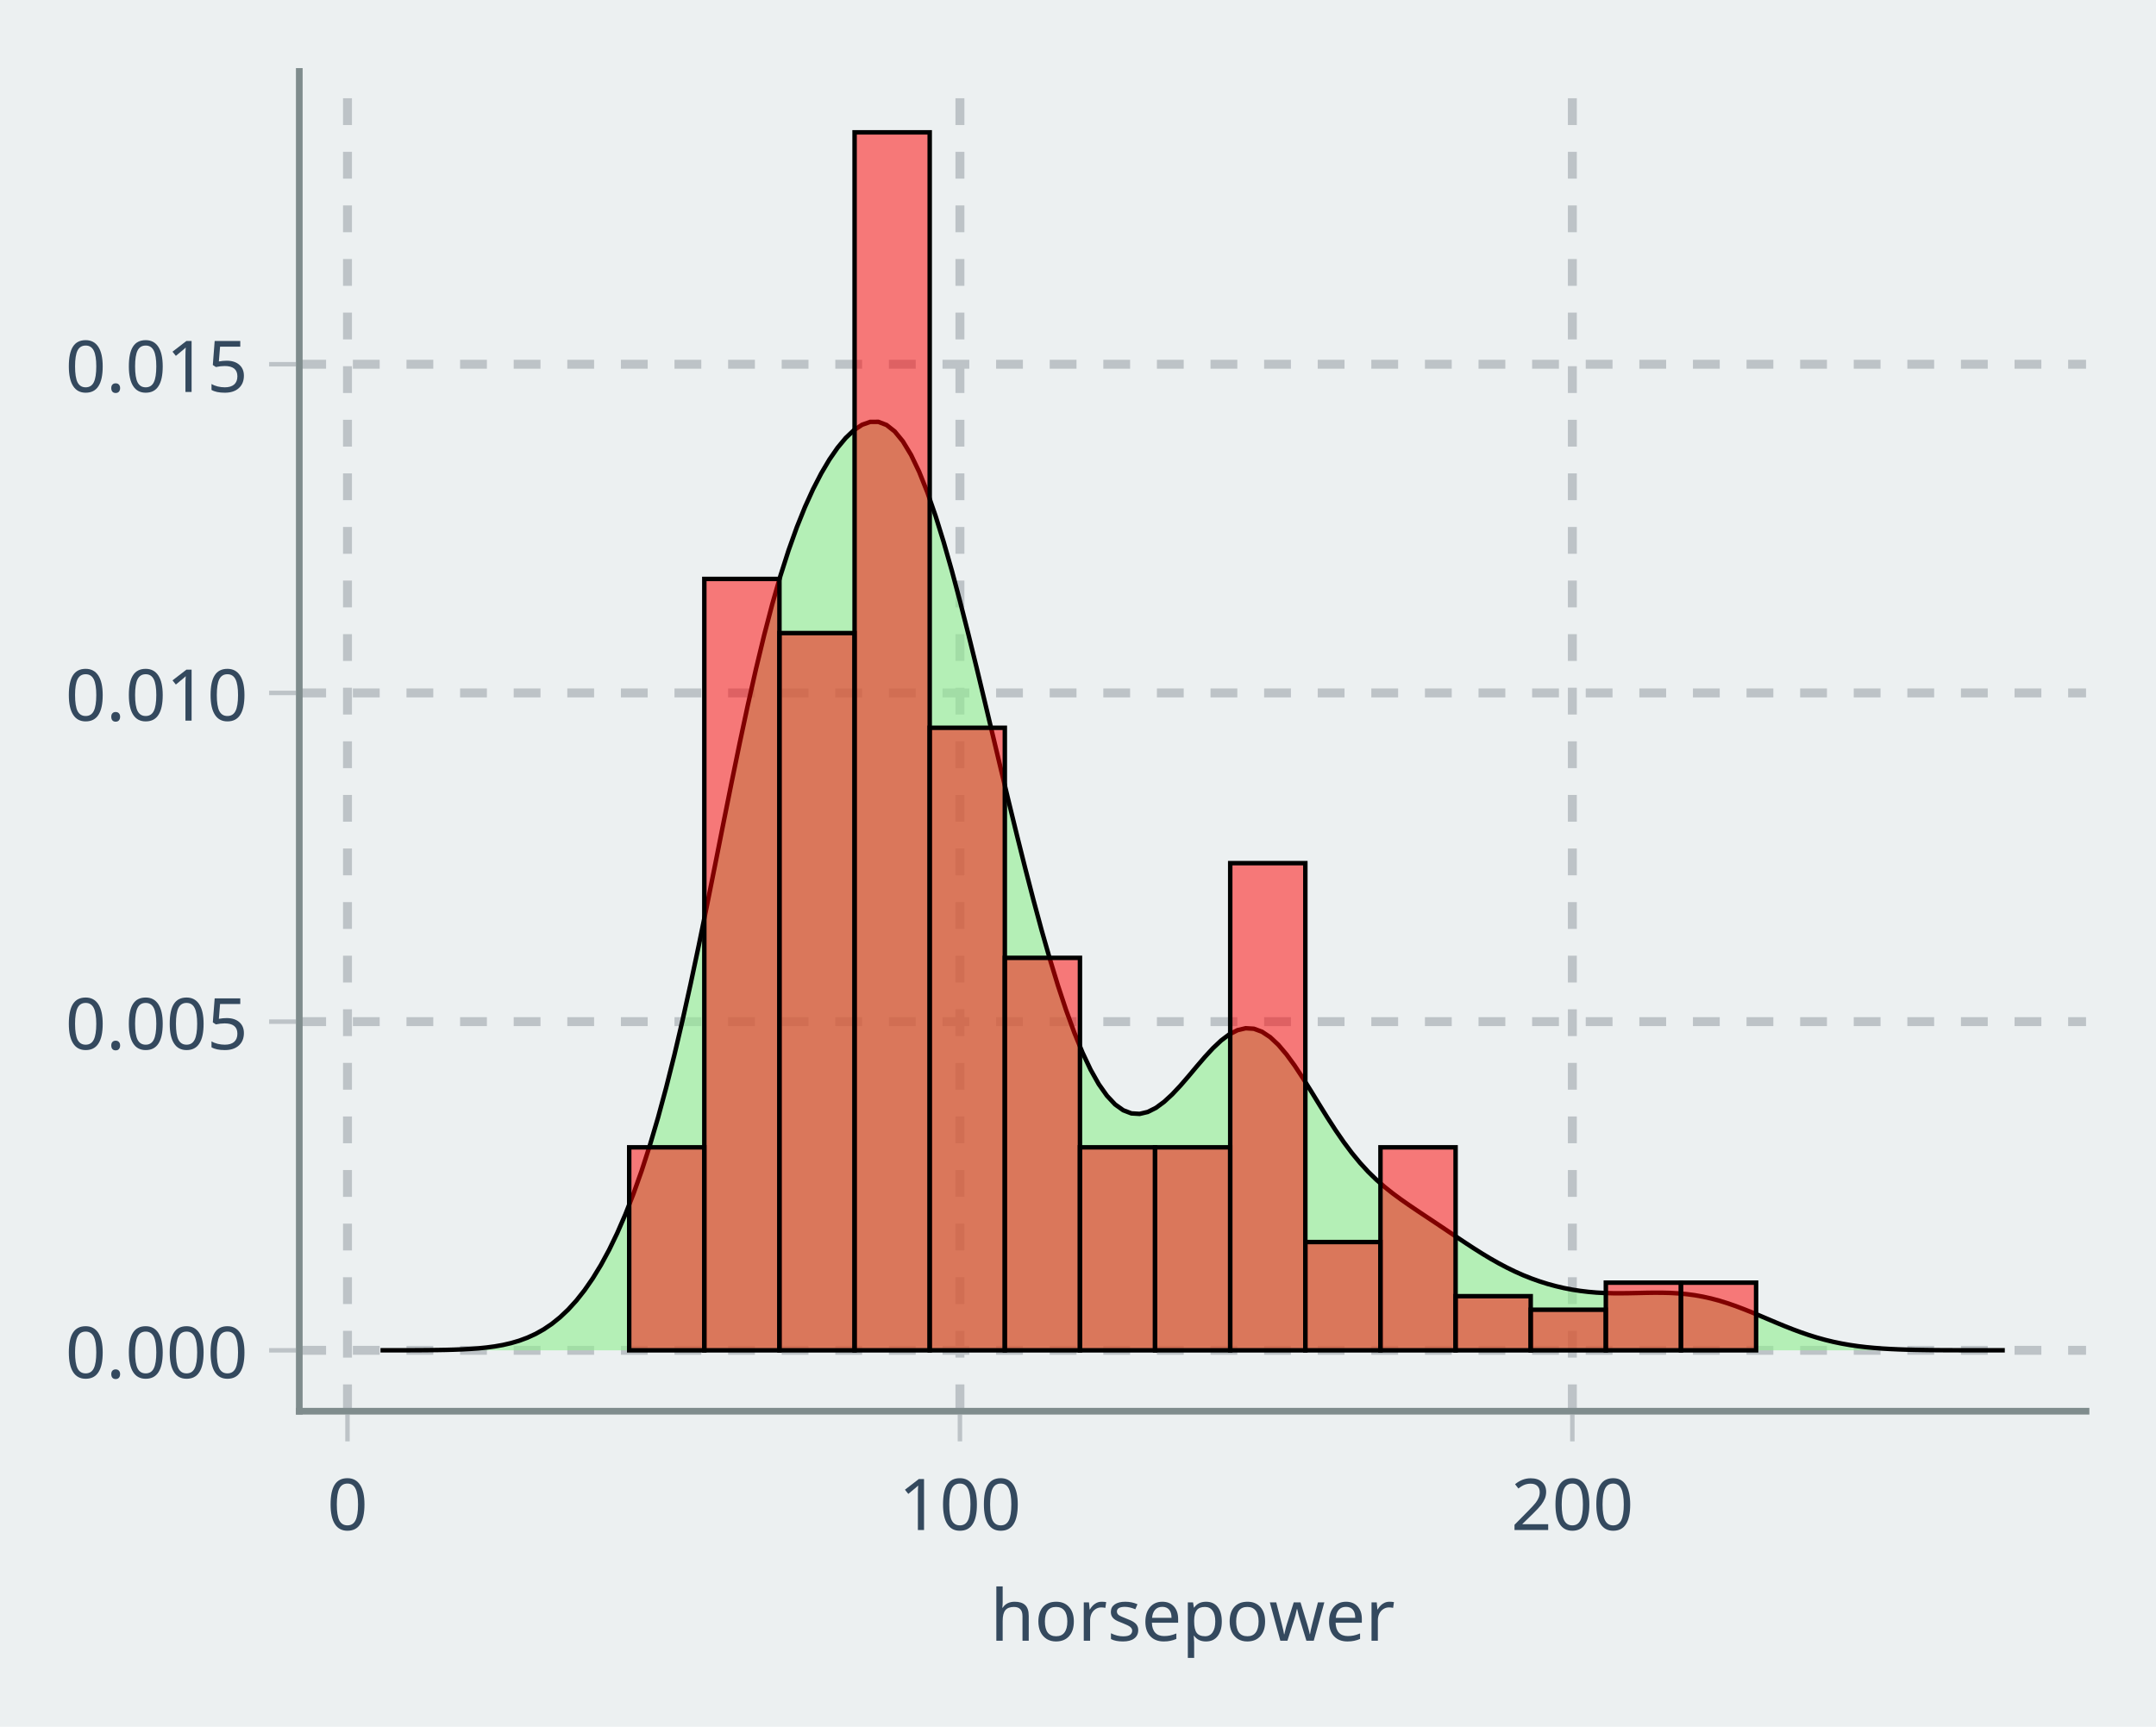 <?xml version="1.0" encoding="UTF-8"?>
<svg xmlns="http://www.w3.org/2000/svg" xmlns:xlink="http://www.w3.org/1999/xlink" width="362pt" height="290pt" viewBox="0 0 362 290" version="1.1">
<defs>
<g>
<symbol overflow="visible" id="glyph0-0-K0avzBKJ">
<path style="stroke:none;" d="M 1.125 -8.562 L 6.062 -8.562 L 6.062 0 L 1.125 0 Z M 1.734 -0.609 L 5.453 -0.609 L 5.453 -7.953 L 1.734 -7.953 Z M 1.734 -0.609 "/>
</symbol>
<symbol overflow="visible" id="glyph0-1-K0avzBKJ">
<path style="stroke:none;" d="M 5.406 0 L 5.406 -4.109 C 5.406 -4.641 5.285 -5.031 5.047 -5.281 C 4.816 -5.539 4.457 -5.672 3.969 -5.672 C 3.312 -5.672 2.832 -5.488 2.531 -5.125 C 2.227 -4.758 2.078 -4.16 2.078 -3.328 L 2.078 0 L 1.016 0 L 1.016 -9.125 L 2.078 -9.125 L 2.078 -6.453 C 2.078 -6.098 2.055 -5.797 2.016 -5.547 L 2.094 -5.547 C 2.281 -5.859 2.547 -6.102 2.891 -6.281 C 3.242 -6.457 3.645 -6.547 4.094 -6.547 C 4.875 -6.547 5.461 -6.359 5.859 -5.984 C 6.254 -5.609 6.453 -5.008 6.453 -4.188 L 6.453 0 Z M 5.406 0 "/>
</symbol>
<symbol overflow="visible" id="glyph0-2-K0avzBKJ">
<path style="stroke:none;" d="M 4.016 -6.547 C 4.305 -6.547 4.562 -6.523 4.781 -6.484 L 4.641 -5.516 C 4.41 -5.566 4.18 -5.594 3.953 -5.594 C 3.609 -5.594 3.289 -5.5 3 -5.312 C 2.707 -5.125 2.477 -4.863 2.312 -4.531 C 2.156 -4.195 2.078 -3.832 2.078 -3.438 L 2.078 0 L 1.016 0 L 1.016 -6.438 L 1.891 -6.438 L 2 -5.25 L 2.047 -5.25 C 2.297 -5.676 2.586 -6 2.922 -6.219 C 3.254 -6.438 3.617 -6.547 4.016 -6.547 Z M 4.016 -6.547 "/>
</symbol>
<symbol overflow="visible" id="glyph0-3-K0avzBKJ">
<path style="stroke:none;" d="M 5.203 -1.781 C 5.203 -1.176 4.977 -0.707 4.531 -0.375 C 4.082 -0.039 3.453 0.125 2.641 0.125 C 1.797 0.125 1.125 -0.008 0.625 -0.281 L 0.625 -1.25 C 1.332 -0.906 2.016 -0.734 2.672 -0.734 C 3.203 -0.734 3.586 -0.816 3.828 -0.984 C 4.066 -1.16 4.188 -1.395 4.188 -1.688 C 4.188 -1.938 4.07 -2.148 3.844 -2.328 C 3.613 -2.504 3.203 -2.707 2.609 -2.938 C 1.992 -3.164 1.562 -3.363 1.312 -3.531 C 1.07 -3.695 0.895 -3.883 0.781 -4.094 C 0.664 -4.301 0.609 -4.551 0.609 -4.844 C 0.609 -5.375 0.82 -5.789 1.25 -6.094 C 1.688 -6.395 2.281 -6.547 3.031 -6.547 C 3.758 -6.547 4.441 -6.406 5.078 -6.125 L 4.719 -5.281 C 4.062 -5.551 3.473 -5.688 2.953 -5.688 C 2.516 -5.688 2.18 -5.617 1.953 -5.484 C 1.734 -5.348 1.625 -5.156 1.625 -4.906 C 1.625 -4.676 1.719 -4.484 1.906 -4.328 C 2.102 -4.172 2.562 -3.957 3.281 -3.688 C 3.812 -3.488 4.203 -3.301 4.453 -3.125 C 4.711 -2.957 4.898 -2.766 5.016 -2.547 C 5.141 -2.336 5.203 -2.082 5.203 -1.781 Z M 5.203 -1.781 "/>
</symbol>
<symbol overflow="visible" id="glyph0-4-K0avzBKJ">
<path style="stroke:none;" d="M 4.062 0.125 C 3.195 0.125 2.535 -0.188 2.078 -0.812 L 2 -0.812 L 2.031 -0.578 C 2.062 -0.273 2.078 -0.004 2.078 0.234 L 2.078 2.891 L 1.016 2.891 L 1.016 -6.438 L 1.891 -6.438 L 2.031 -5.562 L 2.078 -5.562 C 2.328 -5.906 2.613 -6.156 2.938 -6.312 C 3.27 -6.469 3.648 -6.547 4.078 -6.547 C 4.91 -6.547 5.555 -6.254 6.016 -5.672 C 6.484 -5.098 6.719 -4.285 6.719 -3.234 C 6.719 -2.18 6.484 -1.359 6.016 -0.766 C 5.555 -0.172 4.906 0.125 4.062 0.125 Z M 3.891 -5.672 C 3.254 -5.672 2.797 -5.488 2.516 -5.125 C 2.234 -4.77 2.086 -4.207 2.078 -3.438 L 2.078 -3.234 C 2.078 -2.359 2.219 -1.723 2.5 -1.328 C 2.789 -0.941 3.266 -0.75 3.922 -0.75 C 4.453 -0.75 4.867 -0.969 5.172 -1.406 C 5.473 -1.844 5.625 -2.453 5.625 -3.234 C 5.625 -4.023 5.473 -4.629 5.172 -5.047 C 4.867 -5.461 4.441 -5.672 3.891 -5.672 Z M 3.891 -5.672 "/>
</symbol>
<symbol overflow="visible" id="glyph0-5-K0avzBKJ">
<path style="stroke:none;" d="M 6.609 -3.234 C 6.609 -2.18 6.344 -1.359 5.812 -0.766 C 5.281 -0.172 4.547 0.125 3.609 0.125 C 3.023 0.125 2.508 -0.008 2.062 -0.281 C 1.613 -0.562 1.266 -0.953 1.016 -1.453 C 0.773 -1.961 0.656 -2.555 0.656 -3.234 C 0.656 -4.273 0.914 -5.086 1.438 -5.672 C 1.969 -6.254 2.707 -6.547 3.656 -6.547 C 4.562 -6.547 5.281 -6.25 5.812 -5.656 C 6.344 -5.062 6.609 -4.254 6.609 -3.234 Z M 1.75 -3.234 C 1.75 -2.422 1.906 -1.801 2.219 -1.375 C 2.539 -0.957 3.016 -0.75 3.641 -0.75 C 4.254 -0.75 4.719 -0.957 5.031 -1.375 C 5.352 -1.801 5.516 -2.422 5.516 -3.234 C 5.516 -4.035 5.352 -4.641 5.031 -5.047 C 4.707 -5.461 4.238 -5.672 3.625 -5.672 C 2.375 -5.672 1.75 -4.859 1.75 -3.234 Z M 1.75 -3.234 "/>
</symbol>
<symbol overflow="visible" id="glyph0-6-K0avzBKJ">
<path style="stroke:none;" d="M 6.281 0 L 5.172 -3.625 C 5.066 -3.926 4.922 -4.492 4.734 -5.328 L 4.688 -5.328 C 4.52 -4.566 4.375 -3.992 4.25 -3.609 L 3.094 0 L 1.906 0 L 0.141 -6.438 L 1.219 -6.438 C 1.625 -4.852 1.93 -3.648 2.141 -2.828 C 2.359 -2.004 2.488 -1.422 2.531 -1.078 L 2.578 -1.078 L 2.656 -1.438 C 2.781 -2 2.898 -2.457 3.016 -2.812 L 4.156 -6.438 L 5.297 -6.438 L 6.406 -2.812 C 6.445 -2.676 6.488 -2.531 6.531 -2.375 C 6.582 -2.219 6.625 -2.062 6.656 -1.906 C 6.695 -1.758 6.734 -1.613 6.766 -1.469 C 6.797 -1.332 6.82 -1.207 6.844 -1.094 L 6.891 -1.094 C 6.922 -1.383 7.062 -2.02 7.312 -3 L 8.219 -6.438 L 9.297 -6.438 L 7.516 0 Z M 6.281 0 "/>
</symbol>
<symbol overflow="visible" id="glyph0-7-K0avzBKJ">
<path style="stroke:none;" d="M 3.75 0.125 C 2.789 0.125 2.035 -0.164 1.484 -0.75 C 0.93 -1.344 0.656 -2.148 0.656 -3.172 C 0.656 -4.203 0.91 -5.02 1.422 -5.625 C 1.941 -6.238 2.633 -6.547 3.5 -6.547 C 4.312 -6.547 4.957 -6.285 5.438 -5.766 C 5.914 -5.242 6.156 -4.539 6.156 -3.656 L 6.156 -3.016 L 1.75 -3.016 C 1.77 -2.285 1.957 -1.727 2.312 -1.344 C 2.664 -0.969 3.16 -0.781 3.797 -0.781 C 4.141 -0.781 4.469 -0.812 4.781 -0.875 C 5.094 -0.938 5.453 -1.051 5.859 -1.219 L 5.859 -0.297 C 5.504 -0.148 5.172 -0.047 4.859 0.016 C 4.547 0.086 4.176 0.125 3.75 0.125 Z M 3.5 -5.688 C 2.988 -5.688 2.586 -5.523 2.297 -5.203 C 2.004 -4.879 1.832 -4.426 1.781 -3.844 L 5.047 -3.844 C 5.047 -4.445 4.91 -4.906 4.641 -5.219 C 4.367 -5.531 3.988 -5.688 3.5 -5.688 Z M 3.5 -5.688 "/>
</symbol>
<symbol overflow="visible" id="glyph0-8-K0avzBKJ">
<path style="stroke:none;" d="M 6.281 -4.297 C 6.281 -2.805 6.039 -1.695 5.562 -0.969 C 5.094 -0.238 4.379 0.125 3.422 0.125 C 2.492 0.125 1.789 -0.25 1.312 -1 C 0.832 -1.75 0.594 -2.848 0.594 -4.297 C 0.594 -5.785 0.82 -6.891 1.281 -7.609 C 1.738 -8.336 2.453 -8.703 3.422 -8.703 C 4.348 -8.703 5.055 -8.328 5.547 -7.578 C 6.035 -6.828 6.281 -5.734 6.281 -4.297 Z M 1.641 -4.297 C 1.641 -3.055 1.781 -2.16 2.062 -1.609 C 2.352 -1.055 2.805 -0.781 3.422 -0.781 C 4.047 -0.781 4.5 -1.062 4.781 -1.625 C 5.062 -2.188 5.203 -3.078 5.203 -4.297 C 5.203 -5.492 5.062 -6.375 4.781 -6.938 C 4.5 -7.508 4.047 -7.797 3.422 -7.797 C 2.797 -7.797 2.344 -7.52 2.062 -6.969 C 1.781 -6.414 1.641 -5.523 1.641 -4.297 Z M 1.641 -4.297 "/>
</symbol>
<symbol overflow="visible" id="glyph0-9-K0avzBKJ">
<path style="stroke:none;" d="M 4.266 0 L 3.234 0 L 3.234 -5.984 C 3.234 -6.516 3.25 -7.008 3.281 -7.469 C 3.164 -7.352 3.047 -7.242 2.922 -7.141 C 2.523 -6.805 2.094 -6.445 1.625 -6.062 L 1.062 -6.766 L 3.391 -8.562 L 4.266 -8.562 Z M 4.266 0 "/>
</symbol>
<symbol overflow="visible" id="glyph0-1-K0avzBKJ0">
<path style="stroke:none;" d="M 6.234 0 L 0.578 0 L 0.578 -0.875 L 2.812 -3.141 C 3.488 -3.828 3.938 -4.316 4.156 -4.609 C 4.375 -4.898 4.535 -5.18 4.641 -5.453 C 4.754 -5.734 4.812 -6.031 4.812 -6.344 C 4.812 -6.801 4.676 -7.156 4.406 -7.406 C 4.133 -7.656 3.766 -7.781 3.297 -7.781 C 2.941 -7.781 2.609 -7.723 2.297 -7.609 C 1.984 -7.492 1.629 -7.281 1.234 -6.969 L 0.672 -7.688 C 1.473 -8.352 2.348 -8.688 3.297 -8.688 C 4.098 -8.688 4.727 -8.484 5.188 -8.078 C 5.656 -7.672 5.891 -7.113 5.891 -6.406 C 5.891 -6.031 5.82 -5.664 5.688 -5.312 C 5.551 -4.969 5.348 -4.613 5.078 -4.25 C 4.805 -3.895 4.348 -3.398 3.703 -2.766 L 1.906 -1.016 L 1.906 -0.969 L 6.234 -0.969 Z M 6.234 0 "/>
</symbol>
<symbol overflow="visible" id="glyph0-1-K0avzBKJ1">
<path style="stroke:none;" d="M 0.859 -0.656 C 0.859 -0.906 0.922 -1.098 1.047 -1.234 C 1.18 -1.379 1.363 -1.453 1.594 -1.453 C 1.832 -1.453 2.016 -1.379 2.141 -1.234 C 2.273 -1.098 2.344 -0.906 2.344 -0.656 C 2.344 -0.395 2.273 -0.191 2.141 -0.047 C 2.016 0.098 1.832 0.172 1.594 0.172 C 1.363 0.172 1.18 0.098 1.047 -0.047 C 0.922 -0.191 0.859 -0.395 0.859 -0.656 Z M 0.859 -0.656 "/>
</symbol>
<symbol overflow="visible" id="glyph1-0-K0avzBKJ">
<path style="stroke:none;" d="M 1.125 -8.562 L 6.062 -8.562 L 6.062 0 L 1.125 0 Z M 1.734 -0.609 L 5.453 -0.609 L 5.453 -7.953 L 1.734 -7.953 Z M 1.734 -0.609 "/>
</symbol>
<symbol overflow="visible" id="glyph1-1-K0avzBKJ">
<path style="stroke:none;" d="M 6.609 -3.234 C 6.609 -2.18 6.344 -1.359 5.812 -0.766 C 5.281 -0.172 4.547 0.125 3.609 0.125 C 3.023 0.125 2.508 -0.008 2.062 -0.281 C 1.613 -0.562 1.266 -0.953 1.016 -1.453 C 0.773 -1.961 0.656 -2.555 0.656 -3.234 C 0.656 -4.273 0.914 -5.086 1.438 -5.672 C 1.969 -6.254 2.707 -6.547 3.656 -6.547 C 4.562 -6.547 5.281 -6.25 5.812 -5.656 C 6.344 -5.062 6.609 -4.254 6.609 -3.234 Z M 1.75 -3.234 C 1.75 -2.422 1.906 -1.801 2.219 -1.375 C 2.539 -0.957 3.016 -0.75 3.641 -0.75 C 4.254 -0.75 4.719 -0.957 5.031 -1.375 C 5.352 -1.801 5.516 -2.422 5.516 -3.234 C 5.516 -4.035 5.352 -4.641 5.031 -5.047 C 4.707 -5.461 4.238 -5.672 3.625 -5.672 C 2.375 -5.672 1.75 -4.859 1.75 -3.234 Z M 1.75 -3.234 "/>
</symbol>
<symbol overflow="visible" id="glyph2-0-K0avzBKJ">
<path style="stroke:none;" d="M 1.125 -8.562 L 6.062 -8.562 L 6.062 0 L 1.125 0 Z M 1.734 -0.609 L 5.453 -0.609 L 5.453 -7.953 L 1.734 -7.953 Z M 1.734 -0.609 "/>
</symbol>
<symbol overflow="visible" id="glyph2-1-K0avzBKJ">
<path style="stroke:none;" d="M 3.75 0.125 C 2.789 0.125 2.035 -0.164 1.484 -0.75 C 0.93 -1.344 0.656 -2.148 0.656 -3.172 C 0.656 -4.203 0.91 -5.02 1.422 -5.625 C 1.941 -6.238 2.633 -6.547 3.5 -6.547 C 4.312 -6.547 4.957 -6.285 5.438 -5.766 C 5.914 -5.242 6.156 -4.539 6.156 -3.656 L 6.156 -3.016 L 1.75 -3.016 C 1.77 -2.285 1.957 -1.727 2.312 -1.344 C 2.664 -0.969 3.16 -0.781 3.797 -0.781 C 4.141 -0.781 4.469 -0.812 4.781 -0.875 C 5.094 -0.938 5.453 -1.051 5.859 -1.219 L 5.859 -0.297 C 5.504 -0.148 5.172 -0.047 4.859 0.016 C 4.547 0.086 4.176 0.125 3.75 0.125 Z M 3.5 -5.688 C 2.988 -5.688 2.586 -5.523 2.297 -5.203 C 2.004 -4.879 1.832 -4.426 1.781 -3.844 L 5.047 -3.844 C 5.047 -4.445 4.91 -4.906 4.641 -5.219 C 4.367 -5.531 3.988 -5.688 3.5 -5.688 Z M 3.5 -5.688 "/>
</symbol>
<symbol overflow="visible" id="glyph3-0-K0avzBKJ">
<path style="stroke:none;" d="M 1.125 -8.562 L 6.062 -8.562 L 6.062 0 L 1.125 0 Z M 1.734 -0.609 L 5.453 -0.609 L 5.453 -7.953 L 1.734 -7.953 Z M 1.734 -0.609 "/>
</symbol>
<symbol overflow="visible" id="glyph3-1-K0avzBKJ">
<path style="stroke:none;" d="M 6.281 -4.297 C 6.281 -2.805 6.039 -1.695 5.562 -0.969 C 5.094 -0.238 4.379 0.125 3.422 0.125 C 2.492 0.125 1.789 -0.25 1.312 -1 C 0.832 -1.75 0.594 -2.848 0.594 -4.297 C 0.594 -5.785 0.82 -6.891 1.281 -7.609 C 1.738 -8.336 2.453 -8.703 3.422 -8.703 C 4.348 -8.703 5.055 -8.328 5.547 -7.578 C 6.035 -6.828 6.281 -5.734 6.281 -4.297 Z M 1.641 -4.297 C 1.641 -3.055 1.781 -2.16 2.062 -1.609 C 2.352 -1.055 2.805 -0.781 3.422 -0.781 C 4.047 -0.781 4.5 -1.062 4.781 -1.625 C 5.062 -2.188 5.203 -3.078 5.203 -4.297 C 5.203 -5.492 5.062 -6.375 4.781 -6.938 C 4.5 -7.508 4.047 -7.797 3.422 -7.797 C 2.797 -7.797 2.344 -7.52 2.062 -6.969 C 1.781 -6.414 1.641 -5.523 1.641 -4.297 Z M 1.641 -4.297 "/>
</symbol>
<symbol overflow="visible" id="glyph4-0-K0avzBKJ">
<path style="stroke:none;" d="M 1.125 -8.562 L 6.062 -8.562 L 6.062 0 L 1.125 0 Z M 1.734 -0.609 L 5.453 -0.609 L 5.453 -7.953 L 1.734 -7.953 Z M 1.734 -0.609 "/>
</symbol>
<symbol overflow="visible" id="glyph4-1-K0avzBKJ">
<path style="stroke:none;" d="M 6.281 -4.297 C 6.281 -2.805 6.039 -1.695 5.562 -0.969 C 5.094 -0.238 4.379 0.125 3.422 0.125 C 2.492 0.125 1.789 -0.25 1.312 -1 C 0.832 -1.75 0.594 -2.848 0.594 -4.297 C 0.594 -5.785 0.82 -6.891 1.281 -7.609 C 1.738 -8.336 2.453 -8.703 3.422 -8.703 C 4.348 -8.703 5.055 -8.328 5.547 -7.578 C 6.035 -6.828 6.281 -5.734 6.281 -4.297 Z M 1.641 -4.297 C 1.641 -3.055 1.781 -2.16 2.062 -1.609 C 2.352 -1.055 2.805 -0.781 3.422 -0.781 C 4.047 -0.781 4.5 -1.062 4.781 -1.625 C 5.062 -2.188 5.203 -3.078 5.203 -4.297 C 5.203 -5.492 5.062 -6.375 4.781 -6.938 C 4.5 -7.508 4.047 -7.797 3.422 -7.797 C 2.797 -7.797 2.344 -7.52 2.062 -6.969 C 1.781 -6.414 1.641 -5.523 1.641 -4.297 Z M 1.641 -4.297 "/>
</symbol>
<symbol overflow="visible" id="glyph4-2-K0avzBKJ">
<path style="stroke:none;" d="M 0.859 -0.656 C 0.859 -0.906 0.922 -1.098 1.047 -1.234 C 1.18 -1.379 1.363 -1.453 1.594 -1.453 C 1.832 -1.453 2.016 -1.379 2.141 -1.234 C 2.273 -1.098 2.344 -0.906 2.344 -0.656 C 2.344 -0.395 2.273 -0.191 2.141 -0.047 C 2.016 0.098 1.832 0.172 1.594 0.172 C 1.363 0.172 1.18 0.098 1.047 -0.047 C 0.922 -0.191 0.859 -0.395 0.859 -0.656 Z M 0.859 -0.656 "/>
</symbol>
<symbol overflow="visible" id="glyph4-3-K0avzBKJ">
<path style="stroke:none;" d="M 3.297 -5.25 C 4.191 -5.25 4.895 -5.023 5.406 -4.578 C 5.926 -4.129 6.188 -3.516 6.188 -2.734 C 6.188 -1.848 5.898 -1.148 5.328 -0.641 C 4.766 -0.129 3.984 0.125 2.984 0.125 C 2.023 0.125 1.281 -0.031 0.75 -0.344 L 0.75 -1.344 C 1.039 -1.164 1.391 -1.023 1.797 -0.922 C 2.203 -0.828 2.598 -0.781 2.984 -0.781 C 3.66 -0.781 4.18 -0.938 4.547 -1.25 C 4.91 -1.57 5.094 -2.031 5.094 -2.625 C 5.094 -3.781 4.379 -4.359 2.953 -4.359 C 2.492 -4.359 2.004 -4.301 1.484 -4.188 L 0.969 -4.531 L 1.281 -8.562 L 5.578 -8.562 L 5.578 -7.609 L 2.188 -7.609 L 1.984 -5.125 C 2.43 -5.207 2.867 -5.25 3.297 -5.25 Z M 3.297 -5.25 "/>
</symbol>
<symbol overflow="visible" id="glyph5-0-K0avzBKJ">
<path style="stroke:none;" d="M 1.125 -8.562 L 6.062 -8.562 L 6.062 0 L 1.125 0 Z M 1.734 -0.609 L 5.453 -0.609 L 5.453 -7.953 L 1.734 -7.953 Z M 1.734 -0.609 "/>
</symbol>
<symbol overflow="visible" id="glyph5-1-K0avzBKJ">
<path style="stroke:none;" d="M 6.281 -4.297 C 6.281 -2.805 6.039 -1.695 5.562 -0.969 C 5.094 -0.238 4.379 0.125 3.422 0.125 C 2.492 0.125 1.789 -0.25 1.312 -1 C 0.832 -1.75 0.594 -2.848 0.594 -4.297 C 0.594 -5.785 0.82 -6.891 1.281 -7.609 C 1.738 -8.336 2.453 -8.703 3.422 -8.703 C 4.348 -8.703 5.055 -8.328 5.547 -7.578 C 6.035 -6.828 6.281 -5.734 6.281 -4.297 Z M 1.641 -4.297 C 1.641 -3.055 1.781 -2.16 2.062 -1.609 C 2.352 -1.055 2.805 -0.781 3.422 -0.781 C 4.047 -0.781 4.5 -1.062 4.781 -1.625 C 5.062 -2.188 5.203 -3.078 5.203 -4.297 C 5.203 -5.492 5.062 -6.375 4.781 -6.938 C 4.5 -7.508 4.047 -7.797 3.422 -7.797 C 2.797 -7.797 2.344 -7.52 2.062 -6.969 C 1.781 -6.414 1.641 -5.523 1.641 -4.297 Z M 1.641 -4.297 "/>
</symbol>
<symbol overflow="visible" id="glyph6-0-K0avzBKJ">
<path style="stroke:none;" d="M 1.125 -8.562 L 6.062 -8.562 L 6.062 0 L 1.125 0 Z M 1.734 -0.609 L 5.453 -0.609 L 5.453 -7.953 L 1.734 -7.953 Z M 1.734 -0.609 "/>
</symbol>
<symbol overflow="visible" id="glyph6-1-K0avzBKJ">
<path style="stroke:none;" d="M 6.281 -4.297 C 6.281 -2.805 6.039 -1.695 5.562 -0.969 C 5.094 -0.238 4.379 0.125 3.422 0.125 C 2.492 0.125 1.789 -0.25 1.312 -1 C 0.832 -1.75 0.594 -2.848 0.594 -4.297 C 0.594 -5.785 0.82 -6.891 1.281 -7.609 C 1.738 -8.336 2.453 -8.703 3.422 -8.703 C 4.348 -8.703 5.055 -8.328 5.547 -7.578 C 6.035 -6.828 6.281 -5.734 6.281 -4.297 Z M 1.641 -4.297 C 1.641 -3.055 1.781 -2.16 2.062 -1.609 C 2.352 -1.055 2.805 -0.781 3.422 -0.781 C 4.047 -0.781 4.5 -1.062 4.781 -1.625 C 5.062 -2.188 5.203 -3.078 5.203 -4.297 C 5.203 -5.492 5.062 -6.375 4.781 -6.938 C 4.5 -7.508 4.047 -7.797 3.422 -7.797 C 2.797 -7.797 2.344 -7.52 2.062 -6.969 C 1.781 -6.414 1.641 -5.523 1.641 -4.297 Z M 1.641 -4.297 "/>
</symbol>
<symbol overflow="visible" id="glyph6-2-K0avzBKJ">
<path style="stroke:none;" d="M 0.859 -0.656 C 0.859 -0.906 0.922 -1.098 1.047 -1.234 C 1.18 -1.379 1.363 -1.453 1.594 -1.453 C 1.832 -1.453 2.016 -1.379 2.141 -1.234 C 2.273 -1.098 2.344 -0.906 2.344 -0.656 C 2.344 -0.395 2.273 -0.191 2.141 -0.047 C 2.016 0.098 1.832 0.172 1.594 0.172 C 1.363 0.172 1.18 0.098 1.047 -0.047 C 0.922 -0.191 0.859 -0.395 0.859 -0.656 Z M 0.859 -0.656 "/>
</symbol>
<symbol overflow="visible" id="glyph6-3-K0avzBKJ">
<path style="stroke:none;" d="M 4.266 0 L 3.234 0 L 3.234 -5.984 C 3.234 -6.516 3.25 -7.008 3.281 -7.469 C 3.164 -7.352 3.047 -7.242 2.922 -7.141 C 2.523 -6.805 2.094 -6.445 1.625 -6.062 L 1.062 -6.766 L 3.391 -8.562 L 4.266 -8.562 Z M 4.266 0 "/>
</symbol>
<symbol overflow="visible" id="glyph7-0-K0avzBKJ">
<path style="stroke:none;" d="M 1.125 -8.562 L 6.062 -8.562 L 6.062 0 L 1.125 0 Z M 1.734 -0.609 L 5.453 -0.609 L 5.453 -7.953 L 1.734 -7.953 Z M 1.734 -0.609 "/>
</symbol>
<symbol overflow="visible" id="glyph7-1-K0avzBKJ">
<path style="stroke:none;" d="M 6.281 -4.297 C 6.281 -2.805 6.039 -1.695 5.562 -0.969 C 5.094 -0.238 4.379 0.125 3.422 0.125 C 2.492 0.125 1.789 -0.25 1.312 -1 C 0.832 -1.75 0.594 -2.848 0.594 -4.297 C 0.594 -5.785 0.82 -6.891 1.281 -7.609 C 1.738 -8.336 2.453 -8.703 3.422 -8.703 C 4.348 -8.703 5.055 -8.328 5.547 -7.578 C 6.035 -6.828 6.281 -5.734 6.281 -4.297 Z M 1.641 -4.297 C 1.641 -3.055 1.781 -2.16 2.062 -1.609 C 2.352 -1.055 2.805 -0.781 3.422 -0.781 C 4.047 -0.781 4.5 -1.062 4.781 -1.625 C 5.062 -2.188 5.203 -3.078 5.203 -4.297 C 5.203 -5.492 5.062 -6.375 4.781 -6.938 C 4.5 -7.508 4.047 -7.797 3.422 -7.797 C 2.797 -7.797 2.344 -7.52 2.062 -6.969 C 1.781 -6.414 1.641 -5.523 1.641 -4.297 Z M 1.641 -4.297 "/>
</symbol>
<symbol overflow="visible" id="glyph8-0-K0avzBKJ">
<path style="stroke:none;" d="M 1.125 -8.562 L 6.062 -8.562 L 6.062 0 L 1.125 0 Z M 1.734 -0.609 L 5.453 -0.609 L 5.453 -7.953 L 1.734 -7.953 Z M 1.734 -0.609 "/>
</symbol>
<symbol overflow="visible" id="glyph8-1-K0avzBKJ">
<path style="stroke:none;" d="M 6.281 -4.297 C 6.281 -2.805 6.039 -1.695 5.562 -0.969 C 5.094 -0.238 4.379 0.125 3.422 0.125 C 2.492 0.125 1.789 -0.25 1.312 -1 C 0.832 -1.75 0.594 -2.848 0.594 -4.297 C 0.594 -5.785 0.82 -6.891 1.281 -7.609 C 1.738 -8.336 2.453 -8.703 3.422 -8.703 C 4.348 -8.703 5.055 -8.328 5.547 -7.578 C 6.035 -6.828 6.281 -5.734 6.281 -4.297 Z M 1.641 -4.297 C 1.641 -3.055 1.781 -2.16 2.062 -1.609 C 2.352 -1.055 2.805 -0.781 3.422 -0.781 C 4.047 -0.781 4.5 -1.062 4.781 -1.625 C 5.062 -2.188 5.203 -3.078 5.203 -4.297 C 5.203 -5.492 5.062 -6.375 4.781 -6.938 C 4.5 -7.508 4.047 -7.797 3.422 -7.797 C 2.797 -7.797 2.344 -7.52 2.062 -6.969 C 1.781 -6.414 1.641 -5.523 1.641 -4.297 Z M 1.641 -4.297 "/>
</symbol>
<symbol overflow="visible" id="glyph8-2-K0avzBKJ">
<path style="stroke:none;" d="M 0.859 -0.656 C 0.859 -0.906 0.922 -1.098 1.047 -1.234 C 1.18 -1.379 1.363 -1.453 1.594 -1.453 C 1.832 -1.453 2.016 -1.379 2.141 -1.234 C 2.273 -1.098 2.344 -0.906 2.344 -0.656 C 2.344 -0.395 2.273 -0.191 2.141 -0.047 C 2.016 0.098 1.832 0.172 1.594 0.172 C 1.363 0.172 1.18 0.098 1.047 -0.047 C 0.922 -0.191 0.859 -0.395 0.859 -0.656 Z M 0.859 -0.656 "/>
</symbol>
<symbol overflow="visible" id="glyph8-3-K0avzBKJ">
<path style="stroke:none;" d="M 4.266 0 L 3.234 0 L 3.234 -5.984 C 3.234 -6.516 3.25 -7.008 3.281 -7.469 C 3.164 -7.352 3.047 -7.242 2.922 -7.141 C 2.523 -6.805 2.094 -6.445 1.625 -6.062 L 1.062 -6.766 L 3.391 -8.562 L 4.266 -8.562 Z M 4.266 0 "/>
</symbol>
<symbol overflow="visible" id="glyph8-4-K0avzBKJ">
<path style="stroke:none;" d="M 3.297 -5.25 C 4.191 -5.25 4.895 -5.023 5.406 -4.578 C 5.926 -4.129 6.188 -3.516 6.188 -2.734 C 6.188 -1.848 5.898 -1.148 5.328 -0.641 C 4.766 -0.129 3.984 0.125 2.984 0.125 C 2.023 0.125 1.281 -0.031 0.75 -0.344 L 0.75 -1.344 C 1.039 -1.164 1.391 -1.023 1.797 -0.922 C 2.203 -0.828 2.598 -0.781 2.984 -0.781 C 3.66 -0.781 4.18 -0.938 4.547 -1.25 C 4.91 -1.57 5.094 -2.031 5.094 -2.625 C 5.094 -3.781 4.379 -4.359 2.953 -4.359 C 2.492 -4.359 2.004 -4.301 1.484 -4.188 L 0.969 -4.531 L 1.281 -8.562 L 5.578 -8.562 L 5.578 -7.609 L 2.188 -7.609 L 1.984 -5.125 C 2.43 -5.207 2.867 -5.25 3.297 -5.25 Z M 3.297 -5.25 "/>
</symbol>
<symbol overflow="visible" id="glyph9-0-K0avzBKJ">
<path style="stroke:none;" d="M 1.125 -8.562 L 6.062 -8.562 L 6.062 0 L 1.125 0 Z M 1.734 -0.609 L 5.453 -0.609 L 5.453 -7.953 L 1.734 -7.953 Z M 1.734 -0.609 "/>
</symbol>
<symbol overflow="visible" id="glyph9-1-K0avzBKJ">
<path style="stroke:none;" d="M 6.281 -4.297 C 6.281 -2.805 6.039 -1.695 5.562 -0.969 C 5.094 -0.238 4.379 0.125 3.422 0.125 C 2.492 0.125 1.789 -0.25 1.312 -1 C 0.832 -1.75 0.594 -2.848 0.594 -4.297 C 0.594 -5.785 0.82 -6.891 1.281 -7.609 C 1.738 -8.336 2.453 -8.703 3.422 -8.703 C 4.348 -8.703 5.055 -8.328 5.547 -7.578 C 6.035 -6.828 6.281 -5.734 6.281 -4.297 Z M 1.641 -4.297 C 1.641 -3.055 1.781 -2.16 2.062 -1.609 C 2.352 -1.055 2.805 -0.781 3.422 -0.781 C 4.047 -0.781 4.5 -1.062 4.781 -1.625 C 5.062 -2.188 5.203 -3.078 5.203 -4.297 C 5.203 -5.492 5.062 -6.375 4.781 -6.938 C 4.5 -7.508 4.047 -7.797 3.422 -7.797 C 2.797 -7.797 2.344 -7.52 2.062 -6.969 C 1.781 -6.414 1.641 -5.523 1.641 -4.297 Z M 1.641 -4.297 "/>
</symbol>
</g>
</defs>
<g id="surface1-K0avzBKJ">
<rect x="0" y="0" width="362" height="290" style="fill:rgb(92.549%,94.118%,94.51%);fill-opacity:1;stroke:none;"/>
<path style="fill:none;stroke-width:2;stroke-linecap:butt;stroke-linejoin:miter;stroke:rgb(74.118%,76.471%,78.039%);stroke-opacity:1;stroke-dasharray:6,6;stroke-miterlimit:2;" d="M 77.792 316 L 77.792 16 " transform="matrix(0.75,0,0,0.75,0,0)"/>
<path style="fill:none;stroke-width:2;stroke-linecap:butt;stroke-linejoin:miter;stroke:rgb(74.118%,76.471%,78.039%);stroke-opacity:1;stroke-dasharray:6,6;stroke-miterlimit:2;" d="M 214.901 316 L 214.901 16 " transform="matrix(0.75,0,0,0.75,0,0)"/>
<path style="fill:none;stroke-width:2;stroke-linecap:butt;stroke-linejoin:miter;stroke:rgb(74.118%,76.471%,78.039%);stroke-opacity:1;stroke-dasharray:6,6;stroke-miterlimit:2;" d="M 352.005 316 L 352.005 16 " transform="matrix(0.75,0,0,0.75,0,0)"/>
<path style="fill:none;stroke-width:2;stroke-linecap:butt;stroke-linejoin:miter;stroke:rgb(74.118%,76.471%,78.039%);stroke-opacity:1;stroke-dasharray:6,6;stroke-miterlimit:2;" d="M 67 302.365 L 467 302.365 " transform="matrix(0.75,0,0,0.75,0,0)"/>
<path style="fill:none;stroke-width:2;stroke-linecap:butt;stroke-linejoin:miter;stroke:rgb(74.118%,76.471%,78.039%);stroke-opacity:1;stroke-dasharray:6,6;stroke-miterlimit:2;" d="M 67 228.766 L 467 228.766 " transform="matrix(0.75,0,0,0.75,0,0)"/>
<path style="fill:none;stroke-width:2;stroke-linecap:butt;stroke-linejoin:miter;stroke:rgb(74.118%,76.471%,78.039%);stroke-opacity:1;stroke-dasharray:6,6;stroke-miterlimit:2;" d="M 67 155.161 L 467 155.161 " transform="matrix(0.75,0,0,0.75,0,0)"/>
<path style="fill:none;stroke-width:2;stroke-linecap:butt;stroke-linejoin:miter;stroke:rgb(74.118%,76.471%,78.039%);stroke-opacity:1;stroke-dasharray:6,6;stroke-miterlimit:2;" d="M 67 81.562 L 467 81.562 " transform="matrix(0.75,0,0,0.75,0,0)"/>
<g style="fill:rgb(20.392%,28.627%,36.863%);fill-opacity:1;">
  <use xlink:href="#glyph0-1-K0avzBKJ" x="166.274" y="275.543"/>
</g>
<g style="fill:rgb(20.392%,28.627%,36.863%);fill-opacity:1;">
  <use xlink:href="#glyph1-1-K0avzBKJ" x="173.692" y="275.543"/>
</g>
<g style="fill:rgb(20.392%,28.627%,36.863%);fill-opacity:1;">
  <use xlink:href="#glyph0-2-K0avzBKJ" x="180.952" y="275.543"/>
</g>
<g style="fill:rgb(20.392%,28.627%,36.863%);fill-opacity:1;">
  <use xlink:href="#glyph0-3-K0avzBKJ" x="185.909" y="275.543"/>
</g>
<g style="fill:rgb(20.392%,28.627%,36.863%);fill-opacity:1;">
  <use xlink:href="#glyph2-1-K0avzBKJ" x="191.657" y="275.543"/>
</g>
<g style="fill:rgb(20.392%,28.627%,36.863%);fill-opacity:1;">
  <use xlink:href="#glyph0-4-K0avzBKJ" x="198.425" y="275.543"/>
</g>
<g style="fill:rgb(20.392%,28.627%,36.863%);fill-opacity:1;">
  <use xlink:href="#glyph0-5-K0avzBKJ" x="205.808" y="275.543"/>
</g>
<g style="fill:rgb(20.392%,28.627%,36.863%);fill-opacity:1;">
  <use xlink:href="#glyph0-6-K0avzBKJ" x="213.067" y="275.543"/>
</g>
<g style="fill:rgb(20.392%,28.627%,36.863%);fill-opacity:1;">
  <use xlink:href="#glyph0-7-K0avzBKJ" x="222.501" y="275.543"/>
</g>
<g style="fill:rgb(20.392%,28.627%,36.863%);fill-opacity:1;">
  <use xlink:href="#glyph0-2-K0avzBKJ" x="229.269" y="275.543"/>
</g>
<g style="fill:rgb(20.392%,28.627%,36.863%);fill-opacity:1;">
  <use xlink:href="#glyph0-8-K0avzBKJ" x="54.913" y="256.951"/>
</g>
<g style="fill:rgb(20.392%,28.627%,36.863%);fill-opacity:1;">
  <use xlink:href="#glyph0-9-K0avzBKJ" x="150.882" y="256.951"/>
</g>
<g style="fill:rgb(20.392%,28.627%,36.863%);fill-opacity:1;">
  <use xlink:href="#glyph0-8-K0avzBKJ" x="157.744" y="256.951"/>
</g>
<g style="fill:rgb(20.392%,28.627%,36.863%);fill-opacity:1;">
  <use xlink:href="#glyph0-8-K0avzBKJ" x="164.605" y="256.951"/>
</g>
<g style="fill:rgb(20.392%,28.627%,36.863%);fill-opacity:1;">
  <use xlink:href="#glyph0-1-K0avzBKJ0" x="253.713" y="256.951"/>
</g>
<g style="fill:rgb(20.392%,28.627%,36.863%);fill-opacity:1;">
  <use xlink:href="#glyph0-8-K0avzBKJ" x="260.575" y="256.951"/>
</g>
<g style="fill:rgb(20.392%,28.627%,36.863%);fill-opacity:1;">
  <use xlink:href="#glyph0-8-K0avzBKJ" x="267.436" y="256.951"/>
</g>
<g style="fill:rgb(20.392%,28.627%,36.863%);fill-opacity:1;">
  <use xlink:href="#glyph0-8-K0avzBKJ" x="10.963" y="231.428"/>
</g>
<g style="fill:rgb(20.392%,28.627%,36.863%);fill-opacity:1;">
  <use xlink:href="#glyph0-1-K0avzBKJ1" x="17.824" y="231.428"/>
</g>
<g style="fill:rgb(20.392%,28.627%,36.863%);fill-opacity:1;">
  <use xlink:href="#glyph3-1-K0avzBKJ" x="21.041" y="231.428"/>
</g>
<g style="fill:rgb(20.392%,28.627%,36.863%);fill-opacity:1;">
  <use xlink:href="#glyph0-8-K0avzBKJ" x="27.902" y="231.428"/>
</g>
<g style="fill:rgb(20.392%,28.627%,36.863%);fill-opacity:1;">
  <use xlink:href="#glyph0-8-K0avzBKJ" x="34.764" y="231.428"/>
</g>
<g style="fill:rgb(20.392%,28.627%,36.863%);fill-opacity:1;">
  <use xlink:href="#glyph4-1-K0avzBKJ" x="10.963" y="176.228"/>
</g>
<g style="fill:rgb(20.392%,28.627%,36.863%);fill-opacity:1;">
  <use xlink:href="#glyph4-2-K0avzBKJ" x="17.824" y="176.228"/>
</g>
<g style="fill:rgb(20.392%,28.627%,36.863%);fill-opacity:1;">
  <use xlink:href="#glyph5-1-K0avzBKJ" x="21.041" y="176.228"/>
</g>
<g style="fill:rgb(20.392%,28.627%,36.863%);fill-opacity:1;">
  <use xlink:href="#glyph4-1-K0avzBKJ" x="27.902" y="176.228"/>
</g>
<g style="fill:rgb(20.392%,28.627%,36.863%);fill-opacity:1;">
  <use xlink:href="#glyph4-3-K0avzBKJ" x="34.764" y="176.228"/>
</g>
<g style="fill:rgb(20.392%,28.627%,36.863%);fill-opacity:1;">
  <use xlink:href="#glyph6-1-K0avzBKJ" x="10.963" y="121.028"/>
</g>
<g style="fill:rgb(20.392%,28.627%,36.863%);fill-opacity:1;">
  <use xlink:href="#glyph6-2-K0avzBKJ" x="17.824" y="121.028"/>
</g>
<g style="fill:rgb(20.392%,28.627%,36.863%);fill-opacity:1;">
  <use xlink:href="#glyph7-1-K0avzBKJ" x="21.041" y="121.028"/>
</g>
<g style="fill:rgb(20.392%,28.627%,36.863%);fill-opacity:1;">
  <use xlink:href="#glyph6-3-K0avzBKJ" x="27.902" y="121.028"/>
</g>
<g style="fill:rgb(20.392%,28.627%,36.863%);fill-opacity:1;">
  <use xlink:href="#glyph6-1-K0avzBKJ" x="34.764" y="121.028"/>
</g>
<g style="fill:rgb(20.392%,28.627%,36.863%);fill-opacity:1;">
  <use xlink:href="#glyph8-1-K0avzBKJ" x="10.963" y="65.828"/>
</g>
<g style="fill:rgb(20.392%,28.627%,36.863%);fill-opacity:1;">
  <use xlink:href="#glyph8-2-K0avzBKJ" x="17.824" y="65.828"/>
</g>
<g style="fill:rgb(20.392%,28.627%,36.863%);fill-opacity:1;">
  <use xlink:href="#glyph9-1-K0avzBKJ" x="21.041" y="65.828"/>
</g>
<g style="fill:rgb(20.392%,28.627%,36.863%);fill-opacity:1;">
  <use xlink:href="#glyph8-3-K0avzBKJ" x="27.902" y="65.828"/>
</g>
<g style="fill:rgb(20.392%,28.627%,36.863%);fill-opacity:1;">
  <use xlink:href="#glyph8-4-K0avzBKJ" x="34.764" y="65.828"/>
</g>
<path style=" stroke:none;fill-rule:nonzero;fill:rgb(56.471%,93.333%,56.471%);fill-opacity:0.6;" d="M 63.887 226.77 L 66.629 226.77 L 67.996 226.766 L 69.367 226.762 L 70.738 226.754 L 72.109 226.742 L 73.48 226.727 L 74.852 226.703 L 76.223 226.664 L 77.59 226.613 L 78.961 226.539 L 80.332 226.441 L 81.703 226.301 L 83.074 226.117 L 84.445 225.875 L 85.812 225.559 L 87.184 225.156 L 88.555 224.648 L 89.926 224.02 L 91.297 223.25 L 92.668 222.324 L 94.035 221.223 L 95.406 219.926 L 96.777 218.418 L 98.148 216.68 L 99.52 214.699 L 100.891 212.457 L 102.262 209.93 L 103.629 207.102 L 105 203.949 L 106.371 200.453 L 107.742 196.594 L 109.113 192.348 L 110.484 187.703 L 111.852 182.652 L 113.223 177.203 L 114.594 171.375 L 115.965 165.199 L 117.336 158.73 L 118.707 152.035 L 120.078 145.203 L 121.445 138.324 L 122.816 131.504 L 124.188 124.84 L 125.559 118.43 L 126.93 112.355 L 128.301 106.68 L 129.668 101.453 L 131.039 96.691 L 132.41 92.402 L 133.781 88.566 L 135.152 85.156 L 136.523 82.141 L 137.895 79.488 L 139.262 77.176 L 140.633 75.191 L 142.004 73.543 L 143.375 72.246 L 144.746 71.336 L 146.117 70.852 L 147.484 70.848 L 148.855 71.371 L 150.227 72.453 L 151.598 74.125 L 152.969 76.395 L 154.34 79.258 L 155.711 82.688 L 157.078 86.633 L 158.449 91.047 L 159.82 95.855 L 161.191 100.992 L 162.562 106.383 L 163.934 111.953 L 165.301 117.641 L 168.043 129.133 L 169.414 134.828 L 170.785 140.43 L 172.156 145.891 L 173.527 151.176 L 174.895 156.234 L 176.266 161.031 L 177.637 165.52 L 179.008 169.66 L 180.379 173.418 L 181.75 176.758 L 183.117 179.648 L 184.488 182.074 L 185.859 184.016 L 187.23 185.48 L 188.602 186.461 L 189.973 186.984 L 191.344 187.066 L 192.711 186.742 L 194.082 186.055 L 195.453 185.047 L 196.824 183.781 L 198.195 182.32 L 199.566 180.734 L 200.934 179.102 L 202.305 177.504 L 203.676 176.02 L 205.047 174.73 L 206.418 173.703 L 207.789 173.008 L 209.156 172.684 L 210.527 172.77 L 211.898 173.273 L 213.27 174.184 L 214.641 175.469 L 216.012 177.086 L 217.383 178.965 L 218.75 181.043 L 220.121 183.23 L 221.492 185.465 L 222.863 187.672 L 224.234 189.793 L 225.605 191.785 L 226.973 193.617 L 228.344 195.281 L 229.715 196.777 L 231.086 198.113 L 232.457 199.316 L 233.828 200.406 L 235.199 201.418 L 236.566 202.375 L 237.938 203.305 L 239.309 204.219 L 240.68 205.129 L 242.051 206.047 L 243.422 206.969 L 244.789 207.891 L 246.16 208.801 L 247.531 209.695 L 248.902 210.559 L 250.273 211.383 L 251.645 212.16 L 253.016 212.883 L 254.383 213.551 L 255.754 214.16 L 257.125 214.707 L 258.496 215.195 L 259.867 215.629 L 261.238 216 L 262.605 216.32 L 263.977 216.586 L 265.348 216.797 L 266.719 216.961 L 268.09 217.078 L 269.461 217.148 L 270.832 217.188 L 272.199 217.191 L 273.57 217.176 L 274.941 217.148 L 276.312 217.117 L 277.684 217.098 L 279.055 217.102 L 280.422 217.133 L 281.793 217.211 L 283.164 217.336 L 284.535 217.516 L 285.906 217.762 L 287.277 218.066 L 288.648 218.43 L 290.016 218.855 L 291.387 219.328 L 292.758 219.848 L 294.129 220.395 L 295.5 220.965 L 296.871 221.547 L 298.238 222.125 L 299.609 222.691 L 300.98 223.234 L 302.352 223.742 L 303.723 224.215 L 305.094 224.641 L 306.461 225.02 L 307.832 225.352 L 309.203 225.637 L 310.574 225.879 L 311.945 226.078 L 313.316 226.242 L 314.688 226.371 L 316.055 226.477 L 317.426 226.555 L 318.797 226.617 L 320.168 226.66 L 321.539 226.695 L 322.91 226.719 L 324.277 226.738 L 325.648 226.75 L 327.02 226.758 L 331.133 226.77 L 336.613 226.77 L 336.613 226.773 L 63.887 226.773 Z M 63.887 226.77 "/>
<path style="fill:none;stroke-width:1;stroke-linecap:butt;stroke-linejoin:miter;stroke:rgb(0%,0%,0%);stroke-opacity:1;stroke-miterlimit:2;" d="M 85.182 302.359 L 88.839 302.359 L 90.661 302.354 L 92.49 302.349 L 94.318 302.339 L 96.146 302.323 L 97.974 302.302 L 99.802 302.271 L 101.63 302.219 L 103.453 302.151 L 105.281 302.052 L 107.109 301.922 L 108.938 301.734 L 110.766 301.49 L 112.594 301.167 L 114.417 300.745 L 116.245 300.208 L 118.073 299.531 L 119.901 298.693 L 121.729 297.667 L 123.557 296.432 L 125.38 294.964 L 127.208 293.234 L 129.036 291.224 L 130.865 288.906 L 132.693 286.266 L 134.521 283.276 L 136.349 279.906 L 138.172 276.135 L 140 271.932 L 141.828 267.271 L 143.656 262.125 L 145.484 256.464 L 147.312 250.271 L 149.135 243.536 L 150.964 236.271 L 152.792 228.5 L 154.62 220.266 L 156.448 211.641 L 158.276 202.714 L 160.104 193.604 L 161.927 184.432 L 163.755 175.339 L 165.583 166.453 L 167.411 157.906 L 169.24 149.807 L 171.068 142.24 L 172.891 135.271 L 174.719 128.922 L 176.547 123.203 L 178.375 118.089 L 180.203 113.542 L 182.031 109.521 L 183.859 105.984 L 185.682 102.901 L 187.51 100.255 L 189.339 98.057 L 191.167 96.328 L 192.995 95.115 L 194.823 94.469 L 196.646 94.464 L 198.474 95.161 L 200.302 96.604 L 202.13 98.833 L 203.958 101.859 L 205.786 105.677 L 207.615 110.25 L 209.438 115.51 L 211.266 121.396 L 213.094 127.807 L 214.922 134.656 L 216.75 141.844 L 218.578 149.271 L 220.401 156.854 L 224.057 172.177 L 225.885 179.771 L 227.714 187.24 L 229.542 194.521 L 231.37 201.568 L 233.193 208.312 L 235.021 214.708 L 236.849 220.693 L 238.677 226.214 L 240.505 231.224 L 242.333 235.677 L 244.156 239.531 L 245.984 242.766 L 247.812 245.354 L 249.641 247.307 L 251.469 248.615 L 253.297 249.312 L 255.125 249.422 L 256.948 248.99 L 258.776 248.073 L 260.604 246.729 L 262.432 245.042 L 264.26 243.094 L 266.089 240.979 L 267.911 238.802 L 269.74 236.672 L 271.568 234.693 L 273.396 232.974 L 275.224 231.604 L 277.052 230.677 L 278.875 230.245 L 280.703 230.359 L 282.531 231.031 L 284.359 232.245 L 286.188 233.958 L 288.016 236.115 L 289.844 238.62 L 291.667 241.391 L 293.495 244.307 L 295.323 247.286 L 297.151 250.229 L 298.979 253.057 L 300.807 255.714 L 302.63 258.156 L 304.458 260.375 L 306.286 262.37 L 308.115 264.151 L 309.943 265.755 L 311.771 267.208 L 313.599 268.557 L 315.422 269.833 L 317.25 271.073 L 319.078 272.292 L 320.906 273.505 L 322.734 274.729 L 324.562 275.958 L 326.385 277.188 L 328.214 278.401 L 330.042 279.594 L 331.87 280.745 L 333.698 281.844 L 335.526 282.88 L 337.354 283.844 L 339.177 284.734 L 341.005 285.547 L 342.833 286.276 L 344.661 286.927 L 346.49 287.505 L 348.318 288 L 350.141 288.427 L 351.969 288.781 L 353.797 289.062 L 355.625 289.281 L 357.453 289.438 L 359.281 289.531 L 361.109 289.583 L 362.932 289.589 L 364.76 289.568 L 366.589 289.531 L 368.417 289.49 L 370.245 289.464 L 372.073 289.469 L 373.896 289.51 L 375.724 289.615 L 377.552 289.781 L 379.38 290.021 L 381.208 290.349 L 383.036 290.755 L 384.865 291.24 L 386.688 291.807 L 388.516 292.438 L 390.344 293.13 L 392.172 293.859 L 394 294.62 L 395.828 295.396 L 397.651 296.167 L 399.479 296.922 L 401.307 297.646 L 403.135 298.323 L 404.964 298.953 L 406.792 299.521 L 408.615 300.026 L 410.443 300.469 L 412.271 300.849 L 414.099 301.172 L 415.927 301.438 L 417.755 301.656 L 419.583 301.828 L 421.406 301.969 L 423.234 302.073 L 425.062 302.156 L 426.891 302.214 L 428.719 302.26 L 430.547 302.292 L 432.37 302.318 L 434.198 302.333 L 436.026 302.344 L 441.51 302.359 L 448.818 302.359 " transform="matrix(0.75,0,0,0.75,0,0)"/>
<path style="fill-rule:nonzero;fill:rgb(100%,0%,0%);fill-opacity:0.5;stroke-width:1;stroke-linecap:butt;stroke-linejoin:miter;stroke:rgb(0%,0%,0%);stroke-opacity:1;stroke-miterlimit:2;" d="M 140.859 302.365 L 157.677 302.365 L 157.677 256.911 L 140.859 256.911 Z M 140.859 302.365 " transform="matrix(0.75,0,0,0.75,0,0)"/>
<path style="fill-rule:nonzero;fill:rgb(100%,0%,0%);fill-opacity:0.5;stroke-width:1;stroke-linecap:butt;stroke-linejoin:miter;stroke:rgb(0%,0%,0%);stroke-opacity:1;stroke-miterlimit:2;" d="M 157.677 302.365 L 174.495 302.365 L 174.495 129.635 L 157.677 129.635 Z M 157.677 302.365 " transform="matrix(0.75,0,0,0.75,0,0)"/>
<path style="fill-rule:nonzero;fill:rgb(100%,0%,0%);fill-opacity:0.5;stroke-width:1;stroke-linecap:butt;stroke-linejoin:miter;stroke:rgb(0%,0%,0%);stroke-opacity:1;stroke-miterlimit:2;" d="M 174.5 302.365 L 191.318 302.365 L 191.318 141.76 L 174.5 141.76 Z M 174.5 302.365 " transform="matrix(0.75,0,0,0.75,0,0)"/>
<path style="fill-rule:nonzero;fill:rgb(100%,0%,0%);fill-opacity:0.5;stroke-width:1;stroke-linecap:butt;stroke-linejoin:miter;stroke:rgb(0%,0%,0%);stroke-opacity:1;stroke-miterlimit:2;" d="M 191.318 302.365 L 208.135 302.365 L 208.135 29.635 L 191.318 29.635 Z M 191.318 302.365 " transform="matrix(0.75,0,0,0.75,0,0)"/>
<path style="fill-rule:nonzero;fill:rgb(100%,0%,0%);fill-opacity:0.5;stroke-width:1;stroke-linecap:butt;stroke-linejoin:miter;stroke:rgb(0%,0%,0%);stroke-opacity:1;stroke-miterlimit:2;" d="M 208.135 302.365 L 224.953 302.365 L 224.953 162.969 L 208.135 162.969 Z M 208.135 302.365 " transform="matrix(0.75,0,0,0.75,0,0)"/>
<path style="fill-rule:nonzero;fill:rgb(100%,0%,0%);fill-opacity:0.5;stroke-width:1;stroke-linecap:butt;stroke-linejoin:miter;stroke:rgb(0%,0%,0%);stroke-opacity:1;stroke-miterlimit:2;" d="M 224.953 302.365 L 241.771 302.365 L 241.771 214.484 L 224.953 214.484 Z M 224.953 302.365 " transform="matrix(0.75,0,0,0.75,0,0)"/>
<path style="fill-rule:nonzero;fill:rgb(100%,0%,0%);fill-opacity:0.5;stroke-width:1;stroke-linecap:butt;stroke-linejoin:miter;stroke:rgb(0%,0%,0%);stroke-opacity:1;stroke-miterlimit:2;" d="M 241.771 302.365 L 258.589 302.365 L 258.589 256.911 L 241.771 256.911 Z M 241.771 302.365 " transform="matrix(0.75,0,0,0.75,0,0)"/>
<path style="fill-rule:nonzero;fill:rgb(100%,0%,0%);fill-opacity:0.5;stroke-width:1;stroke-linecap:butt;stroke-linejoin:miter;stroke:rgb(0%,0%,0%);stroke-opacity:1;stroke-miterlimit:2;" d="M 258.589 302.365 L 275.406 302.365 L 275.406 256.911 L 258.589 256.911 Z M 258.589 302.365 " transform="matrix(0.75,0,0,0.75,0,0)"/>
<path style="fill-rule:nonzero;fill:rgb(100%,0%,0%);fill-opacity:0.5;stroke-width:1;stroke-linecap:butt;stroke-linejoin:miter;stroke:rgb(0%,0%,0%);stroke-opacity:1;stroke-miterlimit:2;" d="M 275.411 302.365 L 292.229 302.365 L 292.229 193.276 L 275.411 193.276 Z M 275.411 302.365 " transform="matrix(0.75,0,0,0.75,0,0)"/>
<path style="fill-rule:nonzero;fill:rgb(100%,0%,0%);fill-opacity:0.5;stroke-width:1;stroke-linecap:butt;stroke-linejoin:miter;stroke:rgb(0%,0%,0%);stroke-opacity:1;stroke-miterlimit:2;" d="M 292.229 302.365 L 309.047 302.365 L 309.047 278.12 L 292.229 278.12 Z M 292.229 302.365 " transform="matrix(0.75,0,0,0.75,0,0)"/>
<path style="fill-rule:nonzero;fill:rgb(100%,0%,0%);fill-opacity:0.5;stroke-width:1;stroke-linecap:butt;stroke-linejoin:miter;stroke:rgb(0%,0%,0%);stroke-opacity:1;stroke-miterlimit:2;" d="M 309.047 302.365 L 325.865 302.365 L 325.865 256.911 L 309.047 256.911 Z M 309.047 302.365 " transform="matrix(0.75,0,0,0.75,0,0)"/>
<path style="fill-rule:nonzero;fill:rgb(100%,0%,0%);fill-opacity:0.5;stroke-width:1;stroke-linecap:butt;stroke-linejoin:miter;stroke:rgb(0%,0%,0%);stroke-opacity:1;stroke-miterlimit:2;" d="M 325.865 302.365 L 342.682 302.365 L 342.682 290.245 L 325.865 290.245 Z M 325.865 302.365 " transform="matrix(0.75,0,0,0.75,0,0)"/>
<path style="fill-rule:nonzero;fill:rgb(100%,0%,0%);fill-opacity:0.5;stroke-width:1;stroke-linecap:butt;stroke-linejoin:miter;stroke:rgb(0%,0%,0%);stroke-opacity:1;stroke-miterlimit:2;" d="M 342.682 302.365 L 359.5 302.365 L 359.5 293.276 L 342.682 293.276 Z M 342.682 302.365 " transform="matrix(0.75,0,0,0.75,0,0)"/>
<path style="fill-rule:nonzero;fill:rgb(100%,0%,0%);fill-opacity:0.5;stroke-width:1;stroke-linecap:butt;stroke-linejoin:miter;stroke:rgb(0%,0%,0%);stroke-opacity:1;stroke-miterlimit:2;" d="M 359.5 302.365 L 376.318 302.365 L 376.318 287.214 L 359.5 287.214 Z M 359.5 302.365 " transform="matrix(0.75,0,0,0.75,0,0)"/>
<path style="fill-rule:nonzero;fill:rgb(100%,0%,0%);fill-opacity:0.5;stroke-width:1;stroke-linecap:butt;stroke-linejoin:miter;stroke:rgb(0%,0%,0%);stroke-opacity:1;stroke-miterlimit:2;" d="M 376.323 302.365 L 393.141 302.365 L 393.141 287.214 L 376.323 287.214 Z M 376.323 302.365 " transform="matrix(0.75,0,0,0.75,0,0)"/>
<path style="fill:none;stroke-width:1;stroke-linecap:butt;stroke-linejoin:miter;stroke:rgb(74.118%,76.471%,78.039%);stroke-opacity:1;stroke-miterlimit:2;" d="M 77.792 316.75 L 77.792 322.75 " transform="matrix(0.75,0,0,0.75,0,0)"/>
<path style="fill:none;stroke-width:1;stroke-linecap:butt;stroke-linejoin:miter;stroke:rgb(74.118%,76.471%,78.039%);stroke-opacity:1;stroke-miterlimit:2;" d="M 214.901 316.75 L 214.901 322.75 " transform="matrix(0.75,0,0,0.75,0,0)"/>
<path style="fill:none;stroke-width:1;stroke-linecap:butt;stroke-linejoin:miter;stroke:rgb(74.118%,76.471%,78.039%);stroke-opacity:1;stroke-miterlimit:2;" d="M 352.005 316.75 L 352.005 322.75 " transform="matrix(0.75,0,0,0.75,0,0)"/>
<path style="fill:none;stroke-width:1;stroke-linecap:butt;stroke-linejoin:miter;stroke:rgb(74.118%,76.471%,78.039%);stroke-opacity:1;stroke-miterlimit:2;" d="M 66.25 302.365 L 60.25 302.365 " transform="matrix(0.75,0,0,0.75,0,0)"/>
<path style="fill:none;stroke-width:1;stroke-linecap:butt;stroke-linejoin:miter;stroke:rgb(74.118%,76.471%,78.039%);stroke-opacity:1;stroke-miterlimit:2;" d="M 66.25 228.766 L 60.25 228.766 " transform="matrix(0.75,0,0,0.75,0,0)"/>
<path style="fill:none;stroke-width:1;stroke-linecap:butt;stroke-linejoin:miter;stroke:rgb(74.118%,76.471%,78.039%);stroke-opacity:1;stroke-miterlimit:2;" d="M 66.25 155.161 L 60.25 155.161 " transform="matrix(0.75,0,0,0.75,0,0)"/>
<path style="fill:none;stroke-width:1;stroke-linecap:butt;stroke-linejoin:miter;stroke:rgb(74.118%,76.471%,78.039%);stroke-opacity:1;stroke-miterlimit:2;" d="M 66.25 81.562 L 60.25 81.562 " transform="matrix(0.75,0,0,0.75,0,0)"/>
<path style="fill:none;stroke-width:1.5;stroke-linecap:butt;stroke-linejoin:miter;stroke:rgb(49.804%,54.902%,55.294%);stroke-opacity:1;stroke-miterlimit:2;" d="M 66.25 316 L 467.75 316 " transform="matrix(0.75,0,0,0.75,0,0)"/>
<path style="fill:none;stroke-width:1.5;stroke-linecap:butt;stroke-linejoin:miter;stroke:rgb(49.804%,54.902%,55.294%);stroke-opacity:1;stroke-miterlimit:2;" d="M 67 316.75 L 67 15.25 " transform="matrix(0.75,0,0,0.75,0,0)"/>
</g>
</svg>
